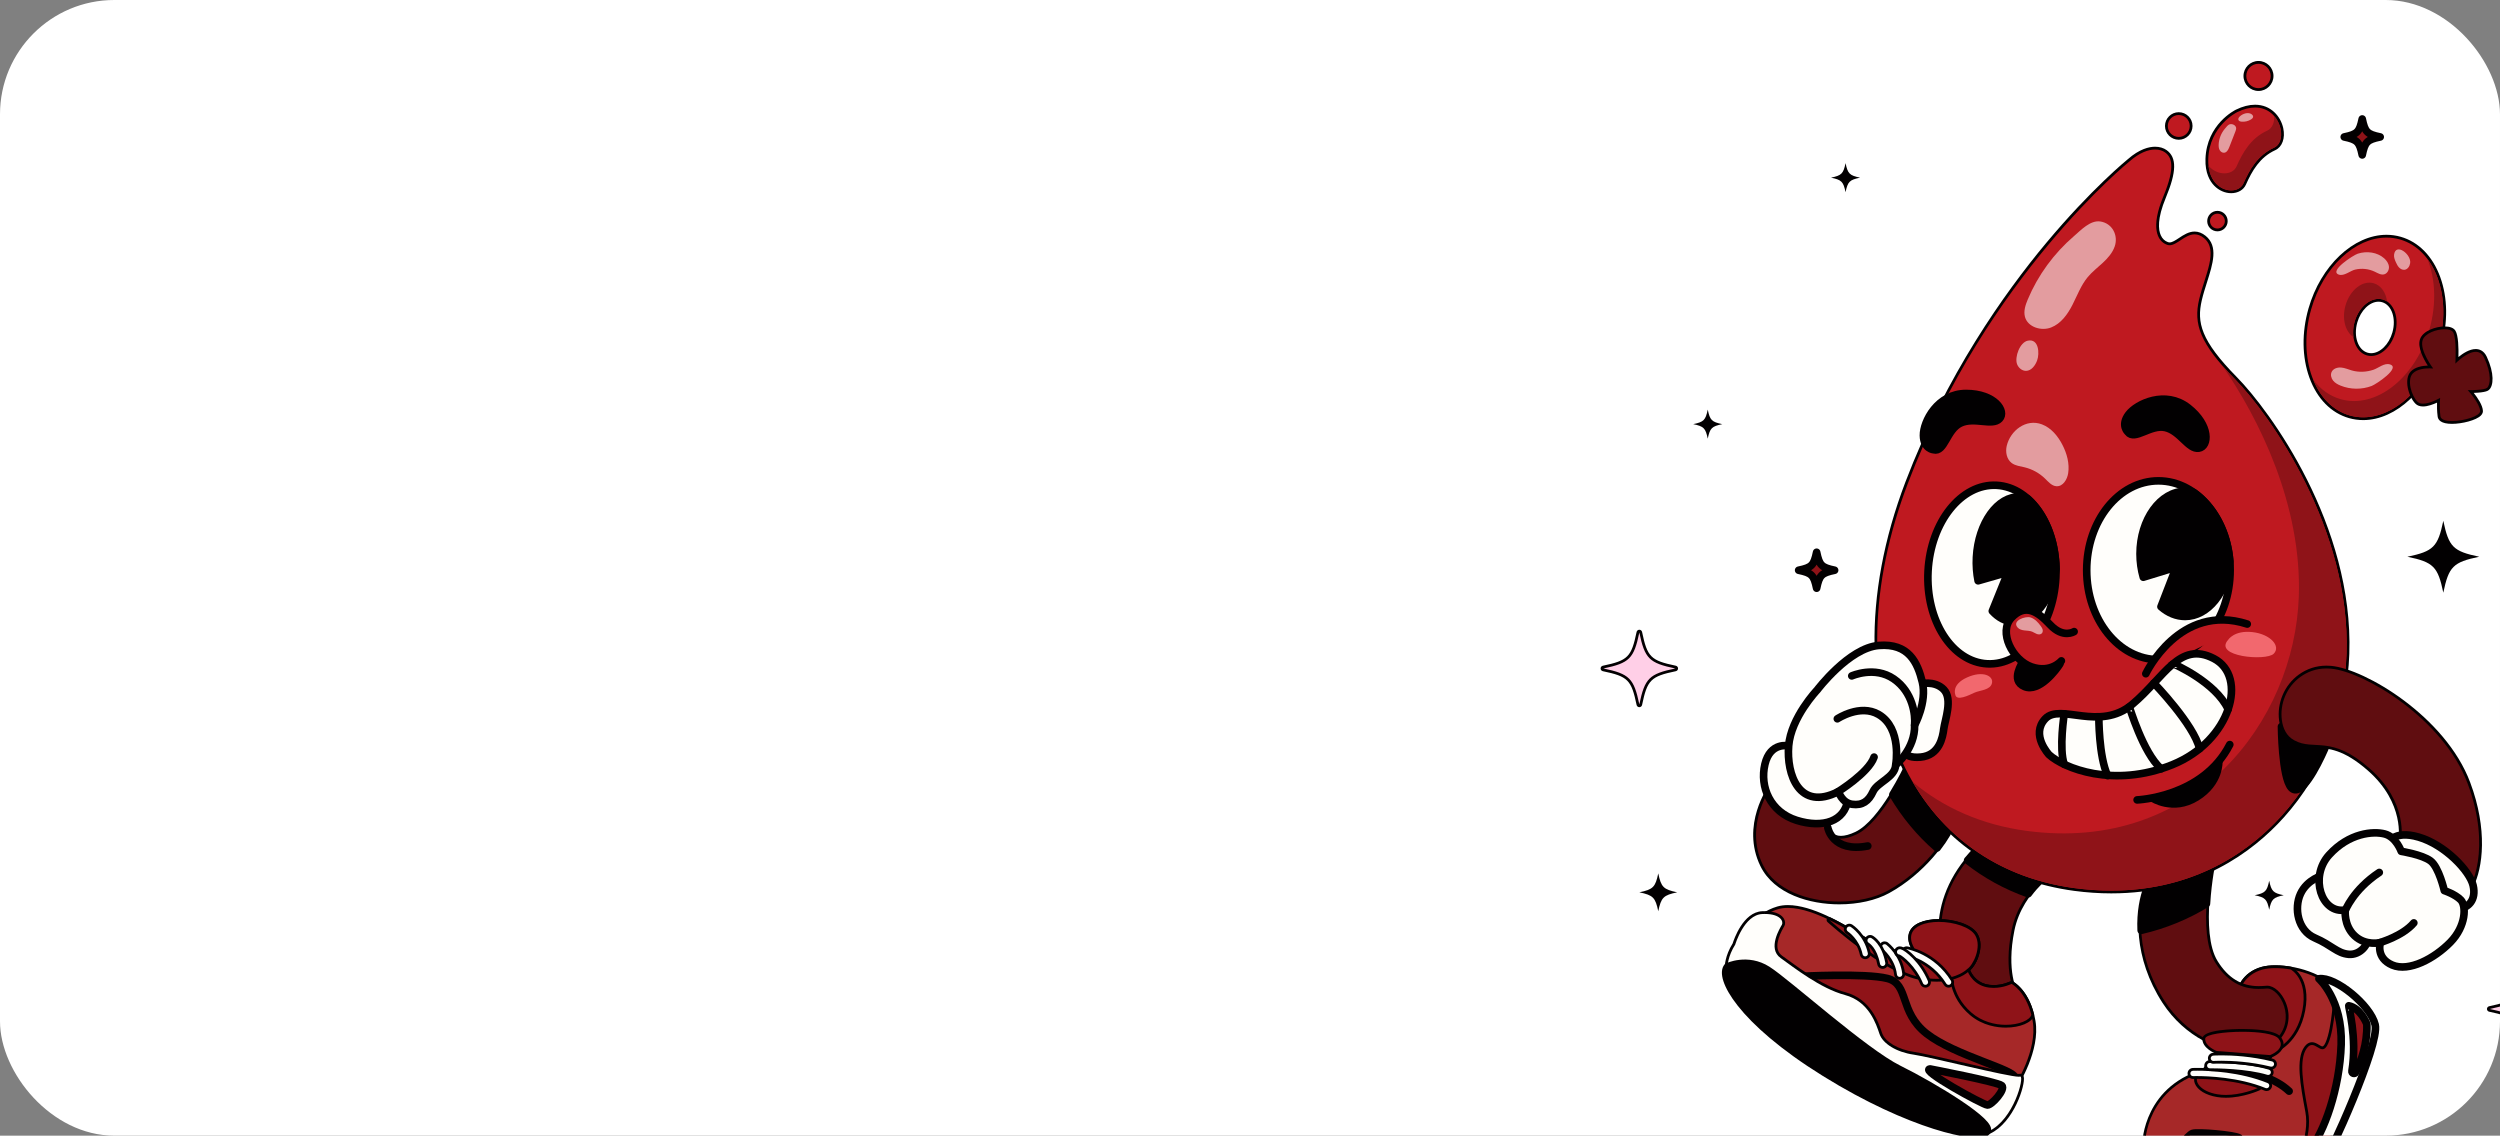 <svg width="328" height="149" viewBox="0 0 328 149" fill="none" xmlns="http://www.w3.org/2000/svg">
<rect x="0" y="0" width="328" height="149" fill="#808080" stroke="none"/>
<g clip-path="url(#clip0_3676_4830)">
<rect width="328" height="149" rx="15" fill="white"/>
<path d="M325.277 73.044C321.853 73.757 321.275 74.335 320.562 77.758C319.849 74.335 319.271 73.757 315.848 73.044C319.271 72.331 319.849 71.752 320.562 68.329C321.275 71.752 321.853 72.33 325.277 73.044Z" fill="#020001"/>
<path d="M331.368 137.275C331.281 137.275 331.206 137.215 331.189 137.13C330.489 133.77 329.976 133.257 326.616 132.557C326.531 132.539 326.471 132.465 326.471 132.378C326.471 132.291 326.531 132.217 326.616 132.199C329.976 131.499 330.489 130.986 331.189 127.626C331.206 127.541 331.281 127.48 331.368 127.48C331.454 127.48 331.529 127.541 331.547 127.626C332.247 130.986 332.76 131.499 336.119 132.199C336.204 132.217 336.265 132.291 336.265 132.378C336.265 132.465 336.204 132.539 336.119 132.557C332.759 133.257 332.247 133.77 331.547 137.13C331.529 137.214 331.454 137.275 331.368 137.275Z" fill="#FFCFE7"/>
<path d="M331.369 127.663C332.082 131.086 332.661 131.664 336.084 132.377C332.661 133.09 332.082 133.668 331.369 137.092C330.656 133.668 330.078 133.09 326.655 132.377C330.078 131.664 330.656 131.086 331.369 127.663ZM331.369 127.297C331.196 127.297 331.047 127.418 331.011 127.588C330.326 130.878 329.87 131.334 326.58 132.019C326.411 132.055 326.289 132.204 326.289 132.377C326.289 132.551 326.411 132.7 326.58 132.735C329.87 133.421 330.326 133.876 331.011 137.166C331.047 137.336 331.196 137.458 331.369 137.458C331.543 137.458 331.692 137.336 331.728 137.166C332.413 133.876 332.868 133.421 336.158 132.735C336.328 132.7 336.45 132.551 336.45 132.377C336.45 132.204 336.328 132.055 336.158 132.019C332.869 131.334 332.413 130.878 331.728 127.588C331.692 127.418 331.543 127.297 331.369 127.297Z" fill="#020001"/>
<path d="M215.079 92.6C214.992 92.6 214.918 92.539 214.9 92.454C214.2 89.094 213.687 88.582 210.327 87.882C210.242 87.864 210.182 87.789 210.182 87.703C210.182 87.616 210.242 87.541 210.327 87.524C213.687 86.824 214.2 86.311 214.9 82.951C214.918 82.866 214.992 82.806 215.079 82.806C215.166 82.806 215.24 82.866 215.258 82.951C215.958 86.311 216.471 86.824 219.83 87.524C219.915 87.541 219.976 87.616 219.976 87.703C219.976 87.789 219.915 87.864 219.83 87.882C216.47 88.582 215.958 89.094 215.258 92.454C215.241 92.539 215.166 92.6 215.079 92.6Z" fill="#FFCFE7"/>
<path d="M215.08 82.988C215.793 86.411 216.371 86.989 219.795 87.702C216.371 88.415 215.793 88.993 215.08 92.417C214.367 88.993 213.789 88.415 210.366 87.702C213.789 86.989 214.367 86.411 215.08 82.988ZM215.08 82.622C214.907 82.622 214.758 82.743 214.722 82.913C214.037 86.203 213.581 86.659 210.291 87.344C210.121 87.379 210 87.529 210 87.702C210 87.876 210.121 88.025 210.291 88.061C213.581 88.746 214.037 89.201 214.722 92.492C214.758 92.661 214.907 92.783 215.08 92.783C215.254 92.783 215.403 92.661 215.439 92.492C216.124 89.202 216.579 88.746 219.869 88.061C220.039 88.025 220.161 87.876 220.161 87.702C220.161 87.529 220.039 87.38 219.869 87.344C216.58 86.659 216.124 86.204 215.439 82.913C215.403 82.743 215.254 82.622 215.08 82.622Z" fill="#020001"/>
<path d="M240.699 74.815C238.987 75.172 238.698 75.461 238.342 77.172C237.985 75.461 237.696 75.172 235.984 74.815C237.696 74.459 237.985 74.169 238.342 72.458C238.698 74.169 238.987 74.459 240.699 74.815Z" fill="#8F1318" stroke="#020001" stroke-miterlimit="10" stroke-linecap="round" stroke-linejoin="round"/>
<path d="M312.281 17.969C310.569 18.325 310.28 18.614 309.924 20.326C309.567 18.614 309.278 18.325 307.566 17.969C309.278 17.612 309.567 17.323 309.924 15.611C310.28 17.323 310.569 17.612 312.281 17.969Z" fill="#8F1318" stroke="#020001" stroke-miterlimit="10" stroke-linecap="round" stroke-linejoin="round"/>
<path d="M220.048 117.072C218.244 117.447 217.94 117.752 217.564 119.556C217.188 117.752 216.884 117.447 215.08 117.072C216.884 116.696 217.188 116.392 217.564 114.588C217.94 116.391 218.244 116.696 220.048 117.072Z" fill="#020001"/>
<path d="M225.963 55.648C224.579 55.936 224.345 56.17 224.057 57.554C223.769 56.17 223.535 55.936 222.15 55.648C223.535 55.359 223.769 55.126 224.057 53.741C224.345 55.126 224.579 55.359 225.963 55.648Z" fill="#020001"/>
<path d="M299.625 117.455C298.241 117.744 298.007 117.977 297.719 119.362C297.431 117.977 297.197 117.744 295.812 117.455C297.197 117.167 297.431 116.933 297.719 115.549C298.007 116.933 298.241 117.167 299.625 117.455Z" fill="#020001"/>
<path d="M244.043 23.309C242.659 23.597 242.425 23.831 242.137 25.215C241.849 23.831 241.615 23.597 240.23 23.309C241.615 23.02 241.849 22.787 242.137 21.402C242.425 22.787 242.659 23.02 244.043 23.309Z" fill="#020001"/>
<path d="M310.052 54.933C309.435 54.933 308.823 54.847 308.235 54.68C303.531 53.338 301.203 46.989 303.046 40.527C304.622 35 308.852 30.988 313.104 30.988C313.72 30.988 314.331 31.073 314.92 31.241C317.21 31.894 319.009 33.734 319.986 36.421C320.956 39.087 321 42.274 320.11 45.394C318.533 50.921 314.304 54.933 310.053 54.933C310.052 54.933 310.052 54.933 310.052 54.933ZM312.062 39.399C310.817 39.399 309.571 40.6 309.099 42.254C308.831 43.196 308.842 44.156 309.133 44.955C309.416 45.734 309.931 46.266 310.582 46.451C310.747 46.498 310.919 46.522 311.093 46.522C312.338 46.522 313.584 45.321 314.056 43.667C314.605 41.742 313.94 39.86 312.573 39.47C312.408 39.423 312.236 39.399 312.062 39.399Z" fill="#BF1920"/>
<path d="M313.106 31.172C313.699 31.172 314.291 31.251 314.872 31.417C319.487 32.733 321.754 38.968 319.936 45.344C318.347 50.916 314.165 54.75 310.055 54.75C309.462 54.75 308.87 54.67 308.288 54.504C303.673 53.188 301.406 46.953 303.224 40.578C304.813 35.006 308.996 31.172 313.106 31.172ZM311.096 46.706C312.401 46.706 313.73 45.488 314.234 43.718C314.812 41.693 314.092 39.712 312.626 39.295C312.441 39.242 312.253 39.217 312.065 39.217C310.76 39.217 309.431 40.435 308.926 42.204C308.349 44.229 309.069 46.21 310.535 46.628C310.72 46.68 310.907 46.706 311.096 46.706ZM313.106 30.806C308.774 30.806 304.471 34.873 302.872 40.477C301.972 43.635 302.017 46.861 303 49.563C303.998 52.307 305.84 54.187 308.188 54.856C308.792 55.029 309.42 55.116 310.055 55.116C314.386 55.116 318.69 51.048 320.288 45.444C321.189 42.287 321.143 39.061 320.161 36.358C319.163 33.615 317.32 31.735 314.973 31.065C314.368 30.893 313.74 30.806 313.106 30.806ZM311.096 46.34C310.939 46.34 310.784 46.318 310.635 46.276C309.366 45.913 308.757 44.132 309.278 42.304C309.728 40.727 310.9 39.582 312.065 39.582C312.221 39.582 312.377 39.604 312.526 39.646C313.795 40.008 314.404 41.79 313.882 43.618C313.433 45.195 312.261 46.34 311.096 46.34Z" fill="#020001"/>
<path d="M308.775 44.233C308.686 43.604 308.727 42.908 308.927 42.205C309.505 40.18 311.161 38.877 312.627 39.295C312.83 39.353 313.017 39.444 313.19 39.557C313.022 38.375 312.387 37.435 311.43 37.162C309.964 36.744 308.308 38.047 307.73 40.072C307.233 41.816 307.7 43.524 308.775 44.233Z" fill="#8F1318"/>
<path d="M318.468 33.96C319.521 36.541 319.697 39.856 318.74 43.212C316.923 49.587 311.708 53.689 307.093 52.372C305.646 51.959 304.43 51.063 303.498 49.831C304.446 52.154 306.104 53.882 308.29 54.505C312.905 55.821 318.12 51.72 319.938 45.345C321.186 40.968 320.508 36.658 318.468 33.96Z" fill="#8F1318"/>
<path d="M321.704 55.426C320.383 55.426 320.049 54.992 320.003 54.629C319.888 53.733 319.91 52.953 319.938 52.525C319.486 52.755 318.615 53.144 317.901 53.144C317.534 53.144 317.246 53.042 317.045 52.84C316.193 51.989 315.554 49.777 316.433 48.862C317.004 48.268 318.007 48.143 318.748 48.143C318.79 48.143 318.83 48.144 318.867 48.144C318.38 47.432 317.305 45.682 317.677 44.569C317.997 43.608 319.513 43.013 320.734 43.013C321.359 43.013 321.808 43.179 321.997 43.481C322.42 44.158 322.39 46.283 322.351 47.255C322.872 46.785 323.9 45.977 324.812 45.977C325.206 45.977 325.75 46.134 326.101 46.883C327.184 49.194 326.874 50.65 326.424 51.025C326.108 51.288 325.072 51.361 324.172 51.371C324.638 51.926 325.55 53.11 325.577 53.923C325.582 54.08 325.513 54.233 325.371 54.38C324.775 54.996 322.96 55.426 321.704 55.426Z" fill="#600D10"/>
<path d="M320.733 43.196C321.251 43.196 321.678 43.317 321.841 43.579C322.349 44.391 322.145 47.706 322.145 47.706C322.145 47.706 323.619 46.16 324.811 46.16C325.255 46.16 325.659 46.374 325.934 46.961C326.949 49.126 326.712 50.547 326.306 50.885C325.968 51.167 324.431 51.19 323.929 51.19C323.828 51.19 323.769 51.189 323.769 51.189C323.769 51.189 325.359 52.914 325.392 53.929C325.414 54.593 323.249 55.243 321.703 55.243C320.886 55.243 320.242 55.062 320.183 54.606C320.014 53.286 320.149 52.204 320.149 52.204C320.149 52.204 318.853 52.962 317.899 52.962C317.611 52.962 317.353 52.892 317.172 52.711C316.394 51.933 315.752 49.834 316.564 48.989C317.112 48.419 318.139 48.326 318.747 48.326C319.04 48.326 319.236 48.347 319.236 48.347C319.236 48.347 317.409 45.945 317.849 44.626C318.147 43.733 319.643 43.196 320.733 43.196ZM320.733 42.83C319.656 42.83 317.885 43.365 317.502 44.512C317.147 45.579 317.975 47.114 318.525 47.965C317.779 47.99 316.859 48.155 316.3 48.736C315.338 49.738 315.993 52.049 316.914 52.971C317.151 53.208 317.483 53.328 317.9 53.328C318.519 53.328 319.242 53.054 319.739 52.825C319.723 53.281 319.728 53.931 319.82 54.653C319.876 55.09 320.248 55.61 321.703 55.61C322.996 55.61 324.874 55.157 325.502 54.508C325.722 54.28 325.763 54.061 325.758 53.918C325.733 53.172 325.053 52.181 324.551 51.547C326.144 51.497 326.436 51.253 326.54 51.167C327.172 50.64 327.28 48.973 326.265 46.806C325.873 45.97 325.257 45.795 324.81 45.795C323.997 45.795 323.129 46.367 322.547 46.842C322.575 45.738 322.546 44.018 322.151 43.385C321.924 43.022 321.434 42.83 320.733 42.83Z" fill="#020001"/>
<path d="M308.55 48.601C308.085 48.466 307.634 48.26 307.152 48.22C306.669 48.18 306.123 48.357 305.912 48.793C305.737 49.156 305.846 49.609 306.096 49.926C306.346 50.242 306.714 50.443 307.088 50.594C308.377 51.115 309.863 51.131 311.163 50.637C311.748 50.415 315.04 48.237 313.543 47.805C312.807 47.593 312.045 48.293 311.396 48.512C310.483 48.819 309.479 48.871 308.55 48.601Z" fill="#E39C9F"/>
<path d="M311.588 35.656C311.972 35.842 312.377 36.098 312.79 35.996C313.208 35.892 313.463 35.424 313.429 34.995C313.394 34.566 313.129 34.185 312.809 33.897C311.893 33.076 310.508 32.904 309.338 33.285C308.734 33.482 305.514 35.572 306.855 36.03C307.545 36.266 308.355 35.52 308.996 35.37C309.858 35.169 310.79 35.27 311.588 35.656Z" fill="#E39C9F"/>
<path d="M314.105 33.388C314.053 33.738 314.193 34.084 314.338 34.406C314.45 34.653 314.57 34.902 314.758 35.097C314.945 35.292 315.214 35.429 315.483 35.395C315.888 35.343 316.158 34.925 316.214 34.521C316.376 33.359 314.336 31.82 314.105 33.388Z" fill="#E39C9F"/>
<path d="M293.412 155.036C290.76 155.036 288.197 154.693 286.559 154.118C282.346 152.642 281.308 150.185 281.265 150.082C281.256 150.059 281.252 150.035 281.252 150.012C281.252 149.935 281.385 142.317 289.85 140.274C290.213 139.466 293.133 132.903 293.662 129.993C293.685 129.892 294.218 127.725 296.797 127.025C297.266 126.897 297.862 126.83 298.521 126.83C301.645 126.83 305.722 128.22 307.124 130.797C308.999 134.24 307.566 148.274 304.384 151.886C302.645 153.858 298.544 155.036 293.412 155.036Z" fill="#A62828"/>
<path d="M298.523 127.013C301.368 127.013 305.536 128.258 306.966 130.884C308.718 134.102 307.431 148.154 304.249 151.765C302.293 153.984 297.664 154.853 293.416 154.853C290.75 154.853 288.234 154.511 286.622 153.946C282.438 152.48 281.437 150.013 281.437 150.013C281.437 150.013 281.473 142.433 289.982 140.431C289.982 140.431 293.272 133.173 293.844 130.026C293.844 130.026 294.344 127.881 296.847 127.202C297.307 127.077 297.882 127.013 298.523 127.013ZM298.523 126.647H298.523C297.838 126.647 297.242 126.715 296.751 126.848C294.068 127.576 293.509 129.847 293.487 129.943C292.973 132.767 290.208 139.028 289.721 140.117C281.207 142.225 281.071 149.933 281.07 150.011C281.07 150.058 281.079 150.106 281.097 150.15C281.141 150.257 282.21 152.788 286.5 154.291C288.157 154.872 290.742 155.219 293.414 155.219C298.598 155.219 302.75 154.018 304.522 152.007C307.736 148.36 309.18 134.187 307.286 130.709C305.85 128.071 301.7 126.647 298.523 126.647Z" fill="#020001"/>
<path d="M298.467 137.923C298.454 137.923 298.441 137.921 298.427 137.918L294.03 136.954C294.017 136.951 294.004 136.946 293.992 136.941L291.872 135.961C291.784 135.92 291.743 135.817 291.779 135.727C292.815 133.118 293.45 131.19 293.668 129.994C293.691 129.894 294.224 127.726 296.803 127.026C297.277 126.897 297.856 126.832 298.522 126.832C299.167 126.832 299.855 126.894 300.566 127.014C300.585 127.018 300.603 127.024 300.62 127.033C300.721 127.086 303.057 128.375 302.258 132.569C301.463 136.744 298.651 137.865 298.532 137.911C298.511 137.919 298.489 137.923 298.467 137.923Z" fill="#8F1318"/>
<path d="M298.523 127.015C299.145 127.015 299.83 127.075 300.536 127.195C300.549 127.201 302.863 128.423 302.08 132.535C301.295 136.657 298.468 137.739 298.468 137.739L294.071 136.775L291.95 135.795C292.769 133.734 293.589 131.457 293.849 130.027C293.849 130.027 294.35 127.882 296.853 127.203C297.311 127.078 297.884 127.015 298.523 127.015ZM298.523 126.649C297.84 126.649 297.246 126.717 296.756 126.85C294.074 127.578 293.515 129.848 293.493 129.944C293.274 131.144 292.642 133.061 291.61 135.659C291.538 135.84 291.62 136.045 291.796 136.127L293.917 137.107C293.941 137.118 293.966 137.126 293.992 137.132L298.389 138.096C298.415 138.102 298.442 138.105 298.468 138.105C298.512 138.105 298.556 138.097 298.599 138.081C298.722 138.034 301.625 136.876 302.439 132.603C303.265 128.269 300.812 126.926 300.707 126.87C300.673 126.852 300.636 126.84 300.598 126.834C299.877 126.712 299.179 126.649 298.523 126.649Z" fill="#020001"/>
<path d="M301.48 153.747C301.45 153.747 301.421 153.74 301.395 153.726C301.347 153.701 301.313 153.656 301.301 153.604C301.198 153.137 301.203 152.828 301.203 152.815C301.204 152.785 301.212 152.755 301.227 152.728C301.248 152.692 303.254 149.162 302.643 145.865C302.016 142.483 301.368 138.985 302.492 137.439C302.746 137.09 303.019 136.921 303.328 136.921C303.63 136.921 303.904 137.088 304.147 137.236C304.35 137.36 304.541 137.477 304.704 137.477C304.779 137.477 305.007 137.477 305.293 136.824C306.165 134.841 306.334 130.256 306.335 130.21C306.338 130.133 306.388 130.066 306.461 130.042C306.48 130.036 306.499 130.033 306.518 130.033C306.573 130.033 306.626 130.058 306.661 130.103C306.849 130.339 307.001 130.567 307.127 130.799C309.001 134.242 307.569 148.276 304.386 151.887C303.744 152.616 302.789 153.237 301.547 153.734C301.526 153.743 301.502 153.747 301.48 153.747Z" fill="#8F1318"/>
<path d="M306.519 130.215C306.688 130.428 306.84 130.65 306.968 130.885C308.72 134.103 307.433 148.155 304.25 151.766C303.592 152.512 302.628 153.104 301.481 153.564C301.381 153.112 301.387 152.819 301.387 152.819C301.387 152.819 303.455 149.235 302.824 145.832C302.193 142.428 301.566 139.024 302.641 137.546C302.881 137.216 303.109 137.103 303.33 137.103C303.818 137.103 304.266 137.659 304.706 137.659C304.959 137.659 305.209 137.476 305.463 136.898C306.358 134.859 306.519 130.215 306.519 130.215ZM306.519 129.85C306.481 129.85 306.443 129.855 306.405 129.868C306.26 129.916 306.159 130.049 306.154 130.203C306.152 130.248 305.985 134.799 305.128 136.75C304.979 137.09 304.821 137.293 304.706 137.293C304.594 137.293 304.416 137.185 304.244 137.079C303.981 136.919 303.683 136.737 303.33 136.737H303.329C302.963 136.737 302.632 136.937 302.345 137.331C301.175 138.94 301.801 142.32 302.465 145.898C303.063 149.126 301.09 152.601 301.07 152.636C301.04 152.689 301.023 152.749 301.022 152.811C301.021 152.824 301.015 153.155 301.124 153.643C301.148 153.748 301.216 153.837 301.31 153.887C301.364 153.915 301.422 153.929 301.481 153.929C301.527 153.929 301.573 153.921 301.617 153.903C302.886 153.395 303.864 152.757 304.525 152.007C307.738 148.36 309.183 134.188 307.289 130.709C307.157 130.467 306.999 130.231 306.806 129.988C306.736 129.899 306.629 129.85 306.519 129.85Z" fill="#020001"/>
<path d="M281.435 149.527C281.435 149.527 280.967 150.085 280.967 150.773C280.967 151.462 280.985 152.904 281.435 153.429C281.885 153.954 285.532 157.036 293.036 156.839C300.541 156.642 303.492 154.651 304.541 153.187C305.59 151.724 312.246 137.035 311.623 134.445C310.999 131.854 306.372 128.089 304.243 128.414C304.243 128.414 307.36 131.166 307.163 137.035C306.967 142.904 304.901 148.609 302.967 150.97C301.032 153.33 295.983 153.068 295.622 152.674C295.262 152.281 294.344 149.691 293.786 149.297C293.229 148.904 288.278 148.478 287.655 148.707C287.032 148.936 285.163 151.461 284.573 151.494C283.983 151.526 281.707 150.117 281.435 149.527Z" fill="#FFFEFB" stroke="#020001" stroke-miterlimit="10" stroke-linecap="round" stroke-linejoin="round"/>
<path d="M308.162 131.957C308.062 131.937 309.293 136.08 308.574 140.52C308.524 140.829 308.95 140.965 309.084 140.682C309.781 139.218 310.605 136.932 310.531 134.423C310.531 134.393 310.526 134.365 310.516 134.337C310.399 134.01 309.595 132.246 308.162 131.957Z" fill="#8F1318" stroke="#020001" stroke-miterlimit="10" stroke-linecap="round" stroke-linejoin="round"/>
<path d="M294.751 137.922C291.413 137.922 286.756 135.93 283.874 131.479C280.083 125.623 280.278 119.652 281.597 116.318C282.778 113.334 289.915 112.696 290.218 112.67C290.223 112.669 290.228 112.669 290.233 112.669C290.285 112.669 290.336 112.691 290.371 112.731C290.409 112.774 290.424 112.834 290.412 112.891C290.392 112.985 288.416 122.35 290.788 126.187C292.191 128.459 294.005 129.564 296.331 129.564C296.654 129.564 296.944 129.544 297.177 129.528L297.404 129.513L297.468 129.512C298.291 129.512 299.215 130.366 299.716 131.59C300.442 133.361 300.06 135.22 298.695 136.564C297.804 137.44 296.404 137.922 294.751 137.922Z" fill="#600D10"/>
<path d="M290.234 112.851C290.234 112.851 288.195 122.337 290.633 126.282C292.518 129.332 294.83 129.746 296.333 129.746C296.774 129.746 297.145 129.71 297.415 129.695C297.433 129.694 297.451 129.694 297.469 129.694C299.099 129.694 301.373 133.671 298.567 136.432C297.683 137.303 296.323 137.739 294.751 137.739C291.282 137.739 286.774 135.619 284.028 131.379C280.039 125.218 280.615 119.297 281.768 116.384C282.92 113.472 290.234 112.851 290.234 112.851ZM290.234 112.485C290.224 112.485 290.214 112.486 290.203 112.487C289.895 112.513 282.65 113.162 281.428 116.25C280.092 119.625 279.892 125.664 283.721 131.578C286.64 136.087 291.364 138.105 294.751 138.105C296.477 138.105 297.885 137.617 298.823 136.694C300.243 135.296 300.641 133.362 299.886 131.52C299.358 130.229 298.364 129.328 297.469 129.328C297.444 129.328 297.419 129.329 297.394 129.33C297.324 129.334 297.247 129.339 297.165 129.345C296.935 129.361 296.648 129.38 296.332 129.38C294.074 129.38 292.312 128.304 290.944 126.09C288.611 122.316 290.571 113.022 290.591 112.928C290.616 112.815 290.585 112.697 290.508 112.61C290.439 112.53 290.338 112.485 290.234 112.485Z" fill="#020001"/>
<path d="M261.764 130.726C260.069 130.726 257.751 130.325 256.334 128.413C253.515 124.609 253.086 116.044 261.121 109.744C263.017 108.257 264.687 107.503 266.082 107.503C269.997 107.503 270.454 113.367 270.458 113.426C270.464 113.496 270.427 113.564 270.366 113.599C270.315 113.627 265.217 116.562 264.111 122.044C263.005 127.527 264.5 130.127 264.515 130.152C264.544 130.202 264.549 130.262 264.527 130.315C264.505 130.368 264.46 130.408 264.405 130.423C264.358 130.435 263.235 130.726 261.764 130.726Z" fill="#600D10"/>
<path d="M266.083 107.685C269.872 107.684 270.277 113.438 270.277 113.438C270.277 113.438 265.069 116.374 263.933 122.008C262.796 127.641 264.359 130.245 264.359 130.245C264.359 130.245 263.229 130.543 261.765 130.543C260.033 130.543 257.832 130.126 256.482 128.304C253.991 124.942 252.902 116.421 261.234 109.888C263.273 108.289 264.856 107.686 266.083 107.685ZM266.084 107.319C266.083 107.319 266.083 107.319 266.083 107.319C264.645 107.32 262.938 108.087 261.009 109.599C252.879 115.974 253.326 124.659 256.188 128.521C257.65 130.494 260.028 130.908 261.765 130.908C263.259 130.908 264.404 130.611 264.452 130.598C264.563 130.569 264.655 130.489 264.698 130.382C264.741 130.276 264.732 130.155 264.672 130.056C264.659 130.033 263.203 127.476 264.291 122.079C265.38 116.682 270.406 113.785 270.456 113.756C270.579 113.687 270.651 113.553 270.641 113.412C270.624 113.164 270.166 107.319 266.084 107.319Z" fill="#020001"/>
<path d="M261.239 109.889C260.013 110.85 258.996 111.855 258.152 112.879C260.492 114.728 263.154 116.206 266.108 117.257C267.984 114.736 270.281 113.44 270.281 113.44C270.281 113.44 269.571 103.356 261.239 109.889Z" fill="#020001" stroke="#020001" stroke-miterlimit="10" stroke-linecap="round" stroke-linejoin="round"/>
<path d="M290.227 112.853C290.227 112.853 282.914 113.473 281.761 116.386C281.23 117.728 280.823 119.71 280.926 122.059C284.065 121.329 286.923 120.129 289.482 118.564C289.661 115.491 290.227 112.853 290.227 112.853Z" fill="#020001" stroke="#020001" stroke-miterlimit="10" stroke-linecap="round" stroke-linejoin="round"/>
<path d="M241.306 118.466C237.545 118.466 232.896 117.173 231.127 113.544C228.559 108.279 232.249 103.116 232.287 103.064C232.322 103.016 232.377 102.989 232.434 102.989C232.458 102.989 232.481 102.993 232.504 103.003C234.405 103.785 240.569 106.439 240.088 107.744C239.898 108.261 239.959 108.861 240.246 109.272C240.51 109.65 240.952 109.851 241.524 109.851C242.075 109.851 242.74 109.67 243.498 109.312C246.805 107.756 250.108 100.657 250.137 100.587C250.159 100.534 250.205 100.494 250.261 100.479C250.277 100.475 250.292 100.474 250.307 100.474C250.349 100.474 250.389 100.487 250.422 100.514C251.101 101.064 257.036 105.948 256.295 108.004C255.487 110.244 252.312 114.519 247.781 117.007C246.068 117.948 243.768 118.466 241.306 118.466Z" fill="#600D10"/>
<path d="M250.305 100.656C250.305 100.656 256.84 105.949 256.121 107.942C255.403 109.935 252.364 114.281 247.692 116.847C245.983 117.785 243.674 118.283 241.304 118.283C237.193 118.283 232.906 116.78 231.289 113.464C228.74 108.236 232.433 103.172 232.433 103.172C232.433 103.172 240.373 106.439 239.915 107.68C239.572 108.61 239.926 110.033 241.522 110.033C242.059 110.033 242.736 109.872 243.575 109.478C246.907 107.909 250.24 100.819 250.305 100.656ZM250.305 100.29C250.275 100.29 250.244 100.294 250.213 100.302C250.102 100.331 250.01 100.411 249.967 100.517C249.923 100.617 246.627 107.637 243.419 109.147C242.684 109.492 242.046 109.667 241.522 109.667C241.006 109.667 240.626 109.499 240.395 109.167C240.107 108.753 240.119 108.186 240.258 107.807C240.466 107.245 240.155 106.472 236.51 104.634C234.592 103.667 232.592 102.842 232.572 102.834C232.527 102.815 232.48 102.806 232.433 102.806C232.319 102.806 232.208 102.86 232.137 102.957C231.981 103.171 228.346 108.261 230.961 113.625C232.767 117.33 237.489 118.65 241.305 118.65C243.797 118.65 246.128 118.124 247.868 117.168C252.44 114.657 255.648 110.335 256.466 108.067C257.234 105.937 251.661 101.284 250.536 100.372C250.47 100.318 250.388 100.29 250.305 100.29Z" fill="#020001"/>
<path d="M292.028 143.84C291.633 143.84 291.253 143.81 290.899 143.751C289.246 143.475 288.387 142.716 288.134 142.097C288 141.769 288.018 141.449 288.184 141.221C288.554 140.713 289.55 140.373 289.847 140.281C290.018 139.901 290.802 138.141 291.616 136.118C291.644 136.049 291.711 136.004 291.786 136.004C291.791 136.004 291.795 136.004 291.8 136.005C293.697 136.153 297.003 136.569 297.827 137.686C298.006 137.928 298.065 138.192 298.002 138.469C297.999 138.484 297.994 138.498 297.988 138.511L296.695 141.116C296.757 141.475 296.91 142.639 296.351 142.897C296.331 142.906 294.281 143.84 292.029 143.84L292.028 143.84Z" fill="#8F1318"/>
<path d="M291.786 136.186C293.452 136.316 298.184 136.829 297.825 138.429L296.505 141.088C296.505 141.088 296.772 142.501 296.276 142.73C295.858 142.923 293.98 143.657 292.029 143.657C291.662 143.657 291.293 143.631 290.93 143.57C288.638 143.188 287.937 141.872 288.333 141.329C288.728 140.785 289.981 140.432 289.981 140.432C289.981 140.432 290.859 138.493 291.786 136.186ZM291.786 135.82C291.638 135.82 291.503 135.91 291.447 136.05C290.68 137.958 289.938 139.632 289.715 140.13C289.327 140.256 288.414 140.596 288.037 141.113C287.833 141.394 287.807 141.778 287.966 142.166C288.318 143.027 289.404 143.687 290.87 143.931C291.234 143.992 291.624 144.023 292.03 144.023C294.323 144.023 296.409 143.072 296.43 143.062C297.07 142.767 296.966 141.639 296.887 141.143L298.153 138.591C298.166 138.565 298.176 138.538 298.182 138.509C298.256 138.182 298.184 137.859 297.976 137.577C297.108 136.402 293.744 135.973 291.815 135.822C291.805 135.821 291.796 135.82 291.786 135.82Z" fill="#020001"/>
<path d="M290.808 138.071C290.79 138.07 290.772 138.065 290.755 138.059C290.687 138.033 289.071 137.392 289.137 136.252C289.198 135.197 294.014 135.185 294.219 135.185C295.179 135.185 298.368 135.254 299.082 136.149C299.386 136.529 299.488 136.912 299.383 137.286C299.149 138.127 297.942 138.582 297.89 138.601C297.87 138.609 297.849 138.613 297.827 138.613C297.822 138.613 290.808 138.071 290.808 138.071Z" fill="#8F1318"/>
<path d="M294.22 135.368C296.333 135.368 298.437 135.632 298.94 136.263C300.023 137.618 297.828 138.43 297.828 138.43L290.822 137.889C290.822 137.889 289.261 137.283 289.32 136.263C289.352 135.718 291.792 135.368 294.22 135.368ZM294.22 135.002H294.22C293.001 135.002 289.022 135.092 288.955 136.242C288.882 137.513 290.616 138.201 290.69 138.23C290.724 138.243 290.759 138.251 290.795 138.254L297.8 138.795C297.81 138.796 297.819 138.796 297.828 138.796C297.871 138.796 297.915 138.788 297.955 138.773C298.093 138.722 299.306 138.25 299.561 137.336C299.644 137.037 299.653 136.569 299.227 136.035C298.482 135.103 295.477 135.002 294.22 135.002Z" fill="#020001"/>
<path d="M250.306 100.656C250.275 100.734 249.505 102.378 248.348 104.249C249.923 106.915 251.867 109.269 254.148 111.249C255.154 109.945 255.831 108.75 256.122 107.943C256.841 105.95 250.306 100.656 250.306 100.656Z" fill="#020001" stroke="#020001" stroke-miterlimit="10" stroke-linecap="round" stroke-linejoin="round"/>
<path d="M276.997 117.028C275.412 117.028 273.778 116.917 272.138 116.697C263.012 115.473 255.491 110.603 250.958 102.983C244.79 92.615 244.501 78.147 250.164 63.29C260.375 36.505 279.09 21.185 279.278 21.033C280.776 19.712 281.993 19.434 282.749 19.434C283.296 19.434 283.784 19.577 284.161 19.85C285.048 20.491 285.722 21.707 283.987 25.871C282.819 28.674 282.985 30.179 283.33 30.948C283.55 31.439 283.919 31.786 284.396 31.95C284.477 31.978 284.559 31.991 284.647 31.991C285.051 31.991 285.504 31.692 285.983 31.375C286.557 30.995 287.208 30.564 287.932 30.564C288.396 30.564 288.831 30.734 289.264 31.084C290.849 32.367 290.137 34.607 289.383 36.978C289.137 37.752 288.883 38.552 288.699 39.343C288.007 42.317 288.536 44.721 293.347 49.61C297.633 53.965 308.627 68.954 308.047 85.795C307.778 93.598 304.668 101.367 299.515 107.111C295.455 111.635 288.253 117.028 276.997 117.028Z" fill="#BF1920"/>
<path d="M282.751 19.617C283.291 19.617 283.735 19.767 284.055 19.998C284.904 20.611 285.47 21.838 283.819 25.801C282.168 29.764 282.97 31.651 284.338 32.123C284.441 32.158 284.544 32.175 284.648 32.175C285.629 32.175 286.674 30.747 287.933 30.747C288.317 30.747 288.722 30.88 289.15 31.227C291.132 32.831 289.267 36.097 288.522 39.302C287.776 42.508 288.596 45.042 293.218 49.739C297.84 54.435 308.429 69.427 307.865 85.789C307.344 100.912 296.047 116.847 276.998 116.847C275.438 116.847 273.825 116.739 272.163 116.517C250.203 113.571 240.026 90.405 250.336 63.356C260.647 36.307 279.394 21.176 279.394 21.176C280.693 20.03 281.854 19.617 282.751 19.617ZM282.751 19.251C281.962 19.251 280.698 19.537 279.152 20.901C279.117 20.929 274.38 24.779 268.451 31.888C262.981 38.446 255.338 49.206 249.994 63.225C244.311 78.135 244.605 92.66 250.802 103.077C253.053 106.862 256 109.968 259.562 112.309C263.222 114.715 267.445 116.252 272.114 116.879C273.762 117.1 275.406 117.212 276.998 117.212C288.321 117.212 295.567 111.785 299.652 107.233C304.833 101.458 307.96 93.647 308.23 85.801C308.813 68.896 297.78 53.852 293.479 49.482C288.728 44.653 288.202 42.293 288.878 39.385C289.061 38.601 289.314 37.804 289.559 37.034C290.332 34.601 291.063 32.304 289.381 30.942C288.921 30.569 288.434 30.38 287.934 30.38C287.154 30.38 286.479 30.827 285.884 31.221C285.428 31.523 284.998 31.808 284.648 31.808C284.581 31.808 284.519 31.798 284.457 31.776C284.023 31.627 283.7 31.323 283.498 30.872C283.168 30.137 283.014 28.684 284.157 25.941C285.576 22.535 285.61 20.669 284.269 19.701C283.861 19.407 283.336 19.251 282.751 19.251Z" fill="#020001"/>
<path d="M293.221 49.738C292.59 49.098 292.033 48.498 291.538 47.931C296.383 54.929 302.019 66.233 301.603 78.285C301.039 94.646 287.861 111.958 265.901 109.012C260.015 108.223 254.977 105.979 250.951 102.599C255.332 110.153 262.639 115.238 272.166 116.516C294.126 119.462 307.303 102.15 307.868 85.788C308.432 69.427 297.843 54.435 293.221 49.738Z" fill="#8F1318"/>
<path d="M291.104 99.875C291.104 99.875 291.293 102.662 288.181 104.592C285.07 106.522 282.352 104.69 282.352 104.69C282.352 104.69 287.532 103.756 291.104 99.875Z" fill="#020001" stroke="#020001" stroke-miterlimit="10" stroke-linecap="round" stroke-linejoin="round"/>
<path d="M299.33 95.324C299.33 95.324 299.379 101.964 300.609 103.341C301.838 104.718 303.928 100.66 304.998 98.238C306.068 95.816 299.33 95.324 299.33 95.324Z" fill="#020001" stroke="#020001" stroke-miterlimit="10" stroke-linecap="round" stroke-linejoin="round"/>
<path d="M292.732 25.163C291.969 25.163 291.204 24.825 290.635 24.235C290.102 23.685 289.48 22.651 289.539 20.852C289.685 16.425 293.397 14.567 293.434 14.549C294.29 14.133 295.106 13.922 295.861 13.922C297.853 13.922 299.065 15.392 299.381 16.848C299.648 18.076 299.269 19.157 298.439 19.536C296.354 20.488 295.312 22.315 294.498 24.148C294.22 24.774 293.543 25.163 292.732 25.163Z" fill="#BF1920"/>
<path d="M295.863 14.106C299.247 14.106 300.201 18.532 298.364 19.371C296.156 20.379 295.1 22.347 294.331 24.075C294.072 24.659 293.445 24.98 292.733 24.98C291.341 24.98 289.628 23.75 289.723 20.859C289.867 16.49 293.515 14.714 293.515 14.714C294.395 14.287 295.178 14.106 295.863 14.106ZM295.863 13.74C295.08 13.74 294.236 13.957 293.356 14.386C293.198 14.462 289.507 16.31 289.358 20.847C289.296 22.71 289.947 23.788 290.505 24.363C291.109 24.988 291.921 25.346 292.733 25.346C293.618 25.346 294.358 24.916 294.666 24.224C295.466 22.424 296.486 20.631 298.516 19.704C299.427 19.288 299.847 18.125 299.561 16.81C299.229 15.282 297.956 13.74 295.863 13.74Z" fill="#020001"/>
<path d="M298.378 15.229C298.418 16.079 298.12 16.837 297.464 17.137C295.256 18.145 294.2 20.113 293.432 21.841C292.916 23.001 290.952 23.12 289.76 21.753C290.149 25.297 293.622 25.677 294.334 24.075C295.102 22.347 296.158 20.379 298.366 19.371C299.608 18.804 299.574 16.599 298.378 15.229Z" fill="#8F1318"/>
<path d="M296.312 11.751C295.327 11.751 294.527 10.951 294.527 9.967C294.527 8.983 295.328 8.183 296.312 8.183C297.295 8.183 298.096 8.983 298.096 9.967C298.096 10.951 297.295 11.751 296.312 11.751Z" fill="#BF1920"/>
<path d="M296.313 8.366C297.197 8.366 297.914 9.083 297.914 9.967C297.914 10.851 297.197 11.569 296.313 11.569C295.429 11.569 294.712 10.851 294.712 9.967C294.712 9.083 295.429 8.366 296.313 8.366ZM296.313 8C295.228 8 294.346 8.882 294.346 9.967C294.346 11.052 295.228 11.934 296.313 11.934C297.398 11.934 298.28 11.052 298.28 9.967C298.28 8.882 297.398 8 296.313 8Z" fill="#020001"/>
<path d="M290.927 30.167C290.287 30.167 289.768 29.647 289.768 29.008C289.768 28.369 290.287 27.85 290.927 27.85C291.565 27.85 292.085 28.369 292.085 29.008C292.085 29.647 291.565 30.167 290.927 30.167Z" fill="#BF1920"/>
<path d="M290.928 28.033C291.466 28.033 291.903 28.47 291.903 29.009C291.903 29.547 291.466 29.984 290.928 29.984C290.389 29.984 289.952 29.547 289.952 29.009C289.951 28.47 290.388 28.033 290.928 28.033ZM290.928 27.667C290.188 27.667 289.586 28.269 289.586 29.009C289.586 29.748 290.188 30.35 290.928 30.35C291.667 30.35 292.269 29.748 292.269 29.009C292.269 28.269 291.667 27.667 290.928 27.667Z" fill="#020001"/>
<path d="M287.355 17.147C287.699 16.318 287.305 15.368 286.477 15.025C285.649 14.682 284.699 15.076 284.356 15.904C284.013 16.733 284.406 17.682 285.234 18.026C286.062 18.369 287.012 17.975 287.355 17.147Z" fill="#BF1920"/>
<path d="M285.853 15.088C286.649 15.088 287.294 15.733 287.294 16.528C287.294 17.324 286.649 17.969 285.853 17.969C285.058 17.969 284.413 17.324 284.413 16.528C284.413 15.733 285.058 15.088 285.853 15.088ZM285.853 14.722C284.857 14.722 284.047 15.532 284.047 16.528C284.047 17.524 284.857 18.335 285.853 18.335C286.85 18.335 287.66 17.524 287.66 16.528C287.66 15.532 286.85 14.722 285.853 14.722Z" fill="#020001"/>
<path d="M251.699 89.799C251.81 89.715 253.823 89.212 255.025 90.47C256.228 91.728 255.165 94.495 255.025 95.614C254.886 96.732 254.455 99.108 251.978 99.332C249.501 99.555 249.602 98.13 249.63 97.347C249.658 96.564 251.699 89.799 251.699 89.799Z" fill="#FFFEFB" stroke="#020001" stroke-miterlimit="10" stroke-linecap="round" stroke-linejoin="round"/>
<path d="M239.809 108.599C239.809 108.599 240.403 111.894 245.053 110.996" stroke="#020001" stroke-miterlimit="10" stroke-linecap="round" stroke-linejoin="round"/>
<path d="M234.673 97.858C234.673 97.858 232.256 97.298 231.556 100.274C230.856 103.251 232.256 106.543 235.723 107.629C239.19 108.715 242.033 107.734 242.433 104.932C242.832 102.131 240.941 101.36 240.346 100.94C239.751 100.52 234.673 97.858 234.673 97.858Z" fill="#FFFEFB" stroke="#020001" stroke-miterlimit="10" stroke-linecap="round" stroke-linejoin="round"/>
<path d="M241.206 103.855C241.206 103.855 241.649 105.341 243.006 105.524C244.362 105.707 245.17 105.107 245.744 103.855C246.318 102.603 248.613 102.029 248.718 100.36C248.718 100.36 251.274 98.247 251.196 95.143C251.196 95.143 252.839 92.117 252.213 89.509C251.587 86.901 250.413 84.37 246.501 84.684C242.588 84.996 238.415 90.526 238.415 90.526C238.415 90.526 234.973 94.132 234.672 97.859C234.372 101.586 236.041 106.489 241.206 103.855Z" fill="#FFFEFB" stroke="#020001" stroke-miterlimit="10" stroke-linecap="round" stroke-linejoin="round"/>
<path d="M241.059 103.93C241.059 103.93 245.177 101.403 245.877 99.331" stroke="#020001" stroke-miterlimit="10" stroke-linecap="round" stroke-linejoin="round"/>
<path d="M241.059 94.305C241.059 94.305 244.046 92.315 246.477 93.739C249.581 95.556 248.719 100.359 248.719 100.359" stroke="#020001" stroke-miterlimit="10" stroke-linecap="round" stroke-linejoin="round"/>
<path d="M242.953 88.679C242.953 88.679 245.944 87.337 248.46 89.07C250.976 90.804 251.323 93.801 251.195 95.143" stroke="#020001" stroke-miterlimit="10" stroke-linecap="round" stroke-linejoin="round"/>
<path d="M304.751 114.839C304.751 114.839 302.71 115.363 301.828 117.265C300.946 119.168 301.47 122.09 303.703 123.055C305.936 124.02 306.625 125.068 308.142 125.205C309.658 125.343 310.844 123.882 310.706 122.752C310.568 121.622 304.751 114.839 304.751 114.839Z" fill="#FFFEFB" stroke="#020001" stroke-miterlimit="10" stroke-linecap="round" stroke-linejoin="round"/>
<path d="M323.406 117.252C322.394 117.252 316.146 111.541 314.904 110.396C314.857 110.353 314.836 110.288 314.849 110.225C314.859 110.177 315.769 105.333 310.783 100.96C307.532 98.108 305.54 98.006 303.782 97.917C302.808 97.867 301.887 97.82 300.909 97.284C299.954 96.76 299.38 95.836 299.202 94.537C298.895 92.288 299.877 89.982 301.703 88.661C302.753 87.903 303.939 87.518 305.228 87.518C305.421 87.518 305.62 87.526 305.818 87.544C310.225 87.933 320.702 94.143 323.916 102.714C326.218 108.853 325.574 113.856 324.322 116.276C324.155 116.599 323.825 117.154 323.493 117.242C323.466 117.249 323.437 117.252 323.406 117.252Z" fill="#600D10"/>
<path d="M305.229 87.701C305.416 87.701 305.606 87.709 305.803 87.726C310.14 88.109 320.557 94.275 323.746 102.779C326.935 111.283 324.257 116.853 323.448 117.065C323.436 117.069 323.423 117.07 323.408 117.07C322.416 117.07 315.03 110.262 315.03 110.262C315.03 110.262 316.038 105.325 310.905 100.823C305.773 96.32 303.634 98.569 300.998 97.124C299.955 96.552 299.525 95.534 299.385 94.512C299.086 92.322 300.02 90.105 301.812 88.81C302.67 88.189 303.8 87.701 305.229 87.701ZM305.23 87.335C303.901 87.335 302.679 87.732 301.597 88.513C299.717 89.873 298.706 92.247 299.022 94.561C299.208 95.921 299.814 96.891 300.822 97.444C301.838 98.001 302.778 98.049 303.774 98.1C305.502 98.188 307.461 98.288 310.664 101.098C315.562 105.395 314.68 110.142 314.671 110.189C314.646 110.315 314.688 110.444 314.781 110.531C317.034 112.607 322.383 117.436 323.408 117.436C323.454 117.436 323.499 117.43 323.541 117.419C323.846 117.339 324.164 116.982 324.486 116.36C325.754 113.907 326.412 108.845 324.089 102.65C320.85 94.013 310.281 87.754 305.835 87.362C305.632 87.344 305.428 87.335 305.23 87.335Z" fill="#020001"/>
<path d="M313.25 110.737C313.25 110.737 313.912 108.825 317.343 109.83C320.774 110.835 324.033 114.266 324.474 116.177C324.915 118.089 323.861 119.191 322.268 119.314C320.675 119.436 313.25 110.737 313.25 110.737Z" fill="#FFFEFB" stroke="#020001" stroke-miterlimit="10" stroke-linecap="round" stroke-linejoin="round"/>
<path d="M315.04 111.694C315.04 111.694 314.373 109.809 312.881 109.417C311.389 109.024 308.209 109.26 305.578 112.165C302.948 115.07 304.597 119.939 307.698 119.389C307.698 119.389 307.463 121.392 308.916 122.766C310.368 124.14 312.301 123.669 312.301 123.669C312.301 123.669 311.664 125.671 313.863 126.614C316.062 127.556 319.399 125.75 321.48 123.63C323.561 121.51 323.6 118.832 322.854 118.07C322.108 117.308 320.694 116.848 320.694 116.848C320.694 116.848 319.988 113.775 318.889 112.951C317.789 112.126 315.04 111.694 315.04 111.694Z" fill="#FFFEFB" stroke="#020001" stroke-miterlimit="10" stroke-linecap="round" stroke-linejoin="round"/>
<path d="M312.16 123.695C312.16 123.695 315.214 122.832 316.693 121.086" stroke="#020001" stroke-miterlimit="10" stroke-linecap="round" stroke-linejoin="round"/>
<path d="M307.689 119.484C307.689 119.484 308.72 116.745 312.161 114.466" stroke="#020001" stroke-miterlimit="10" stroke-linecap="round" stroke-linejoin="round"/>
<path d="M260.813 142.607C258.35 142.607 256.86 142.554 256.384 142.448C255.275 142.201 248.716 139.31 245.352 136.295C242.005 133.295 231.173 125.168 229.178 125.051C228.637 125.019 228.309 124.732 228.254 124.243C228.099 122.865 230.314 119.957 233.232 119.109C233.638 118.991 234.091 118.932 234.578 118.932C237.704 118.932 241.706 121.347 243.63 122.508C243.964 122.71 244.232 122.871 244.414 122.971L244.687 123.121C245.793 123.733 247.852 124.873 249.49 124.873C250.09 124.873 250.579 124.714 250.946 124.402C250.768 124.096 250.393 123.325 250.608 122.546C250.764 121.981 251.192 121.538 251.882 121.227C252.548 120.927 253.41 120.768 254.375 120.768C256.242 120.768 258.608 121.423 259.312 122.636C260.234 124.227 259.088 126.615 258.278 127.231C258.353 127.58 258.975 128.878 260.442 129.283C260.795 129.381 261.172 129.43 261.563 129.43C262.81 129.43 263.821 128.928 263.831 128.923C263.857 128.91 263.885 128.904 263.913 128.904C263.942 128.904 263.97 128.91 263.996 128.924C264.086 128.97 266.212 130.098 266.871 133.958C267.527 137.799 264.641 142.304 264.517 142.494C264.484 142.545 264.428 142.576 264.367 142.577C264.351 142.576 262.639 142.607 260.813 142.607Z" fill="#A62828"/>
<path d="M234.578 119.114C238.204 119.114 243.114 122.469 244.327 123.131C245.333 123.68 247.656 125.055 249.49 125.055C250.143 125.055 250.734 124.881 251.182 124.434C251.182 124.434 249.755 122.386 251.958 121.394C252.634 121.089 253.489 120.951 254.375 120.951C256.374 120.951 258.531 121.653 259.154 122.727C260.053 124.278 258.844 126.667 258.099 127.132C257.994 127.198 258.595 128.962 260.394 129.459C260.794 129.569 261.19 129.612 261.564 129.612C262.873 129.612 263.914 129.086 263.914 129.086C263.914 129.086 266.04 130.174 266.691 133.989C267.343 137.803 264.365 142.394 264.365 142.394C264.365 142.394 262.659 142.425 260.813 142.425C258.967 142.425 256.982 142.394 256.424 142.27C255.307 142.021 248.762 139.106 245.474 136.159C242.186 133.212 231.299 124.992 229.19 124.868C227.08 124.744 229.655 120.34 233.284 119.285C233.689 119.167 234.123 119.114 234.578 119.114ZM234.578 118.748C234.074 118.748 233.604 118.81 233.182 118.933C230.184 119.804 227.911 122.826 228.073 124.263C228.137 124.833 228.546 125.196 229.168 125.233C231.03 125.342 241.482 133.072 245.23 136.431C248.617 139.466 255.227 142.378 256.345 142.627C256.527 142.667 257.082 142.791 260.813 142.791C262.641 142.791 264.354 142.76 264.372 142.759C264.493 142.757 264.606 142.695 264.672 142.593C264.797 142.4 267.72 137.837 267.052 133.927C266.378 129.977 264.174 128.808 264.081 128.76C264.028 128.733 263.971 128.72 263.914 128.72C263.858 128.72 263.801 128.733 263.749 128.759C263.74 128.763 262.764 129.246 261.564 129.246C261.189 129.246 260.829 129.198 260.492 129.106C259.213 128.752 258.637 127.685 258.491 127.291C259.353 126.521 260.42 124.18 259.471 122.543C258.725 121.257 256.343 120.584 254.376 120.584C253.386 120.584 252.497 120.749 251.808 121.06C251.066 121.394 250.604 121.877 250.433 122.496C250.229 123.236 250.511 123.963 250.713 124.353C250.394 124.578 249.991 124.689 249.491 124.689C247.901 124.689 245.869 123.564 244.777 122.96C244.677 122.905 244.586 122.854 244.503 122.809C244.325 122.712 244.061 122.552 243.725 122.35C241.786 121.181 237.755 118.748 234.578 118.748Z" fill="#020001"/>
<path d="M236.136 128.106C236.136 128.106 244.681 127.634 247.608 128.37C250.535 129.107 249.093 132.729 252.774 135.614C256.454 138.5 264.552 140.373 264.317 141.386C264.082 142.399 258.133 142.446 254.54 141.386C250.948 140.326 243.262 134.967 241.642 133.612C240.023 132.257 235.988 128.076 235.988 128.076" fill="#8F1318"/>
<path d="M236.136 128.106C236.136 128.106 244.681 127.634 247.608 128.37C250.535 129.107 249.093 132.729 252.774 135.614C256.454 138.5 264.552 140.373 264.317 141.386C264.082 142.399 258.133 142.446 254.54 141.386C250.948 140.326 243.262 134.967 241.642 133.612C240.023 132.257 235.988 128.076 235.988 128.076" stroke="#020001" stroke-miterlimit="10" stroke-linecap="round" stroke-linejoin="round"/>
<path d="M260.502 148.676C255.526 148.676 227.725 127.88 226.544 126.994C226.498 126.96 226.471 126.906 226.471 126.848C226.471 126.791 226.482 125.447 227.49 123.859C227.604 123.486 228.78 119.837 231.216 119.735C231.322 119.731 231.425 119.729 231.524 119.729C233.128 119.729 233.694 120.287 233.889 120.62C234.047 120.889 234.068 121.193 233.944 121.414L233.897 121.495C232.775 123.428 232.712 124.828 233.715 125.544C233.924 125.694 234.159 125.865 234.414 126.051C236.248 127.389 239.316 129.628 242.092 130.367C245.281 131.216 246.292 134.209 246.723 135.486L246.762 135.602C247.176 136.82 248.964 137.885 251.109 138.191C252.051 138.326 254.453 138.878 256.996 139.463C260.302 140.223 264.049 141.085 264.871 141.085C264.934 141.085 264.954 141.079 264.955 141.079C264.987 141.066 265.024 141.058 265.06 141.058C265.112 141.058 265.284 141.078 265.34 141.33C265.553 142.288 264.035 147.166 261.002 148.581C260.868 148.644 260.7 148.676 260.502 148.676Z" fill="#FFFEFB"/>
<path d="M231.525 119.911C233.667 119.911 234.002 120.939 233.786 121.323C233.559 121.725 231.852 124.437 233.61 125.692C235.368 126.947 238.857 129.694 242.046 130.543C245.235 131.392 246.164 134.405 246.591 135.66C247.018 136.916 248.8 138.046 251.085 138.372C253.267 138.684 263.398 141.267 264.873 141.267C264.943 141.267 264.993 141.262 265.022 141.25C265.036 141.244 265.05 141.241 265.062 141.241C265.612 141.241 264.242 146.869 260.927 148.416C260.815 148.468 260.673 148.493 260.504 148.493C255.532 148.493 226.655 126.848 226.655 126.848C226.655 126.772 226.681 125.467 227.66 123.935C227.66 123.935 228.815 120.018 231.225 119.918C231.328 119.913 231.429 119.911 231.525 119.911ZM231.525 119.545C231.424 119.545 231.319 119.547 231.209 119.551C228.695 119.656 227.478 123.283 227.324 123.78C226.301 125.404 226.289 126.788 226.289 126.847C226.289 126.962 226.343 127.07 226.435 127.139C227.619 128.026 255.467 148.858 260.503 148.858C260.728 148.858 260.923 148.82 261.082 148.746C264.253 147.265 265.746 142.309 265.52 141.289C265.453 140.983 265.239 140.874 265.062 140.874C265.011 140.874 264.96 140.883 264.91 140.899C264.899 140.9 264.887 140.901 264.872 140.901C264.07 140.901 260.333 140.041 257.036 139.283C254.49 138.698 252.085 138.144 251.136 138.009C249.056 137.712 247.329 136.698 246.936 135.542L246.897 135.426C246.456 134.12 245.423 131.063 242.139 130.189C239.396 129.458 236.345 127.232 234.522 125.902C234.266 125.715 234.032 125.544 233.822 125.394C232.667 124.569 233.312 122.868 234.056 121.586L234.104 121.502C234.259 121.226 234.238 120.852 234.047 120.526C233.833 120.16 233.221 119.545 231.525 119.545Z" fill="#020001"/>
<path d="M226.651 126.848C226.651 126.848 229.254 125.587 231.881 127.257C234.509 128.927 244.567 138.025 249.118 140.271C253.669 142.517 261.766 147.424 260.643 148.487C259.52 149.55 250.655 147.718 239.426 140.744C228.197 133.77 225.518 128.141 226.651 126.848Z" fill="#020001" stroke="#020001" stroke-miterlimit="10" stroke-linecap="round" stroke-linejoin="round"/>
<path d="M263.157 134.64C262.147 134.64 260.207 134.429 258.559 133.014C255.817 130.66 255.94 127.727 255.992 127.169C255.886 127.049 255.695 126.787 255.684 126.448C255.675 126.165 255.791 125.897 256.028 125.651C256.16 125.514 256.496 125.332 257.873 125.332C258.254 125.332 258.691 125.346 259.174 125.374C259.233 125.377 259.286 125.408 259.317 125.457C259.349 125.506 259.356 125.567 259.335 125.622C259.065 126.322 258.651 126.949 258.281 127.23C258.356 127.58 258.978 128.877 260.445 129.282C260.798 129.38 261.175 129.429 261.566 129.429C262.817 129.428 263.823 128.927 263.834 128.922C263.86 128.909 263.888 128.902 263.916 128.902C263.945 128.902 263.974 128.909 264 128.923C264.077 128.962 265.888 129.928 266.691 133.105C266.699 133.137 266.698 133.17 266.689 133.202C266.446 134.022 264.928 134.64 263.158 134.64C263.157 134.64 263.157 134.64 263.157 134.64Z" fill="#8F1318"/>
<path d="M257.874 125.515C258.264 125.515 258.7 125.53 259.165 125.557C258.876 126.307 258.442 126.92 258.102 127.132C257.997 127.198 258.598 128.962 260.398 129.459C260.797 129.569 261.193 129.612 261.567 129.612C262.876 129.612 263.917 129.086 263.917 129.086C263.917 129.086 265.722 130.017 266.514 133.15C266.304 133.858 264.883 134.458 263.158 134.458C261.699 134.458 260.023 134.029 258.679 132.875C255.742 130.354 256.183 127.105 256.183 127.105C256.183 127.105 255.488 126.473 256.16 125.779C256.341 125.592 256.986 125.515 257.874 125.515ZM257.874 125.149C256.452 125.149 256.077 125.339 255.897 125.524C255.557 125.876 255.495 126.224 255.503 126.454C255.514 126.8 255.68 127.073 255.805 127.23C255.753 127.967 255.745 130.839 258.441 133.153C260.134 134.606 262.123 134.823 263.158 134.823C265.036 134.823 266.596 134.163 266.865 133.254C266.884 133.191 266.885 133.124 266.869 133.06C266.046 129.804 264.164 128.802 264.085 128.76C264.032 128.733 263.975 128.72 263.917 128.72C263.861 128.72 263.804 128.733 263.752 128.759C263.743 128.764 262.767 129.246 261.567 129.246C261.193 129.246 260.832 129.198 260.495 129.105C259.217 128.753 258.641 127.686 258.495 127.292C258.865 126.962 259.246 126.364 259.507 125.688C259.549 125.579 259.536 125.456 259.473 125.358C259.41 125.26 259.303 125.197 259.186 125.191C258.7 125.164 258.259 125.149 257.874 125.149Z" fill="#020001"/>
<path d="M253.228 140.245C253.228 140.245 262.077 141.947 262.632 142.425C263.186 142.902 261.314 145.005 260.748 144.982C260.183 144.958 251.75 140.337 253.228 140.245Z" fill="#8F1318" stroke="#020001" stroke-miterlimit="10" stroke-linecap="round" stroke-linejoin="round"/>
<path d="M254.073 128.612C253.286 128.612 252.444 128.51 251.571 128.309C247.058 127.269 240.181 121.104 239.891 120.842C239.823 120.781 239.81 120.679 239.861 120.604C239.896 120.551 239.954 120.522 240.013 120.522C240.04 120.522 240.067 120.529 240.092 120.541C241.515 121.233 242.787 122 243.629 122.508C243.964 122.71 244.231 122.871 244.414 122.971L244.687 123.122C245.793 123.734 247.852 124.874 249.489 124.874H249.489C250.089 124.874 250.579 124.715 250.946 124.403C250.768 124.097 250.393 123.325 250.608 122.546C250.764 121.982 251.192 121.539 251.881 121.228C252.548 120.928 253.41 120.769 254.374 120.769C256.242 120.769 258.607 121.424 259.311 122.637C260.258 124.27 259.026 126.742 258.214 127.277C258.05 127.44 256.774 128.613 254.073 128.613L254.073 128.612Z" fill="#8F1318"/>
<path d="M240.014 120.705C241.997 121.669 243.684 122.78 244.328 123.131C245.334 123.68 247.657 125.056 249.492 125.056C250.144 125.056 250.736 124.882 251.183 124.434C251.183 124.434 249.756 122.387 251.959 121.394C252.635 121.089 253.49 120.951 254.377 120.951C256.375 120.951 258.532 121.653 259.155 122.728C260.055 124.279 258.845 126.667 258.1 127.133C258.1 127.133 256.87 128.429 254.074 128.429C253.359 128.429 252.54 128.344 251.614 128.13C247.073 127.084 240.026 120.716 240.014 120.705ZM240.014 120.339C239.896 120.339 239.781 120.396 239.711 120.5C239.609 120.651 239.634 120.854 239.769 120.977C240.061 121.24 246.955 127.432 251.532 128.487C252.418 128.691 253.274 128.795 254.075 128.795C256.774 128.795 258.104 127.638 258.332 127.419C259.211 126.82 260.481 124.285 259.472 122.545C258.726 121.258 256.344 120.585 254.377 120.585C253.387 120.585 252.498 120.75 251.808 121.061C251.067 121.395 250.605 121.878 250.434 122.497C250.23 123.237 250.512 123.965 250.713 124.354C250.394 124.58 249.992 124.69 249.492 124.69C247.902 124.69 245.869 123.565 244.778 122.961C244.678 122.906 244.586 122.855 244.504 122.81C244.326 122.713 244.061 122.553 243.726 122.351C242.881 121.841 241.605 121.072 240.174 120.376C240.123 120.351 240.068 120.339 240.014 120.339Z" fill="#020001"/>
<path d="M265.336 86.829C265.445 86.912 263.667 89.255 265.604 90.076C267.541 90.896 269.814 87.84 270.269 87.097C270.724 86.355 265.336 86.829 265.336 86.829Z" fill="#020001" stroke="#020001" stroke-miterlimit="10" stroke-linecap="round" stroke-linejoin="round"/>
<path d="M244.716 125.658C244.465 125.658 244.245 125.481 244.193 125.235C243.785 123.321 242.357 122.37 242.342 122.361C242.095 122.201 242.023 121.87 242.182 121.622C242.282 121.468 242.45 121.376 242.633 121.376C242.736 121.376 242.836 121.406 242.923 121.462C242.996 121.509 244.736 122.652 245.239 125.012C245.269 125.152 245.243 125.295 245.165 125.414C245.087 125.534 244.967 125.617 244.828 125.647C244.792 125.655 244.754 125.658 244.716 125.658Z" fill="#FFFEFB"/>
<path d="M242.634 121.559C242.699 121.559 242.765 121.578 242.824 121.616C242.895 121.661 244.574 122.763 245.062 125.051C245.102 125.241 244.981 125.428 244.791 125.468C244.766 125.474 244.741 125.476 244.717 125.476C244.554 125.476 244.408 125.363 244.373 125.198C243.945 123.194 242.458 122.217 242.443 122.208C242.279 122.103 242.232 121.885 242.337 121.721C242.405 121.617 242.518 121.559 242.634 121.559ZM242.634 121.193C242.389 121.193 242.163 121.317 242.03 121.523C241.816 121.856 241.913 122.301 242.245 122.515C242.257 122.523 243.625 123.442 244.015 125.274C244.086 125.603 244.38 125.842 244.717 125.842C244.769 125.842 244.821 125.836 244.87 125.826C245.054 125.787 245.215 125.676 245.319 125.515C245.424 125.354 245.459 125.162 245.419 124.974C244.9 122.539 243.098 121.357 243.022 121.308C242.906 121.233 242.772 121.193 242.634 121.193Z" fill="#020001"/>
<path d="M249.229 128.352C248.957 128.352 248.729 128.148 248.698 127.878C248.466 125.879 246.947 124.662 246.932 124.65C246.699 124.467 246.658 124.131 246.84 123.899C246.942 123.768 247.095 123.693 247.261 123.693C247.381 123.693 247.494 123.732 247.589 123.806C247.665 123.865 249.475 125.288 249.76 127.755C249.776 127.898 249.736 128.038 249.648 128.15C249.559 128.261 249.432 128.332 249.29 128.349C249.271 128.351 249.25 128.352 249.229 128.352Z" fill="#FFFEFB"/>
<path d="M247.262 123.877C247.338 123.877 247.414 123.901 247.478 123.951C247.553 124.008 249.305 125.397 249.58 127.777C249.602 127.97 249.464 128.144 249.271 128.167C249.257 128.169 249.243 128.17 249.23 128.17C249.053 128.17 248.901 128.037 248.881 127.858C248.64 125.779 247.062 124.518 247.045 124.506C246.893 124.386 246.865 124.165 246.985 124.012C247.054 123.923 247.158 123.877 247.262 123.877ZM247.262 123.511C247.04 123.511 246.834 123.611 246.697 123.787C246.454 124.098 246.508 124.549 246.819 124.794C246.833 124.805 248.296 125.991 248.517 127.9C248.559 128.263 248.865 128.536 249.23 128.536C249.258 128.536 249.287 128.534 249.316 128.531C249.706 128.486 249.989 128.129 249.943 127.735C249.65 125.2 247.782 123.724 247.703 123.662C247.577 123.564 247.42 123.511 247.262 123.511Z" fill="#020001"/>
<path d="M247.005 126.927C246.747 126.927 246.526 126.743 246.479 126.489C246.108 124.483 245.134 123.879 245.092 123.855C244.84 123.713 244.747 123.388 244.888 123.132C244.982 122.96 245.162 122.854 245.357 122.854C245.444 122.854 245.531 122.876 245.609 122.918C245.667 122.949 247.056 123.724 247.531 126.295C247.585 126.585 247.392 126.864 247.102 126.918C247.069 126.924 247.037 126.927 247.005 126.927Z" fill="#FFFEFB"/>
<path d="M245.358 123.037C245.413 123.037 245.47 123.05 245.523 123.079C245.578 123.109 246.893 123.84 247.353 126.329C247.388 126.52 247.261 126.703 247.07 126.739C247.049 126.743 247.027 126.745 247.006 126.745C246.839 126.745 246.691 126.626 246.66 126.457C246.267 124.329 245.198 123.704 245.187 123.698C245.019 123.603 244.957 123.39 245.05 123.221C245.113 123.104 245.233 123.037 245.358 123.037ZM245.358 122.671C245.096 122.671 244.855 122.814 244.729 123.044C244.54 123.388 244.665 123.824 245.008 124.017C245.01 124.018 245.946 124.605 246.3 126.523C246.363 126.863 246.66 127.11 247.006 127.11C247.051 127.11 247.096 127.106 247.139 127.098C247.526 127.026 247.784 126.651 247.713 126.262C247.23 123.648 245.852 122.84 245.696 122.757C245.593 122.701 245.476 122.671 245.358 122.671Z" fill="#020001"/>
<path d="M255.654 129.393C255.468 129.393 255.298 129.299 255.2 129.141C253.254 126.023 250.089 125.416 250.057 125.41C249.767 125.359 249.573 125.081 249.623 124.791C249.668 124.535 249.89 124.349 250.151 124.349C250.181 124.349 250.21 124.351 250.24 124.356C250.39 124.382 253.897 125.034 256.107 128.575C256.263 128.826 256.186 129.156 255.936 129.313C255.851 129.365 255.754 129.393 255.654 129.393Z" fill="#FFFEFB"/>
<path d="M250.152 124.532C250.172 124.532 250.191 124.533 250.212 124.537C250.356 124.562 253.782 125.192 255.953 128.672C256.056 128.837 256.006 129.054 255.841 129.157C255.783 129.193 255.719 129.21 255.655 129.21C255.538 129.21 255.423 129.152 255.356 129.045C253.357 125.842 250.123 125.236 250.09 125.231C249.9 125.197 249.771 125.014 249.805 124.823C249.835 124.652 249.984 124.532 250.152 124.532ZM250.152 124.166C249.803 124.166 249.505 124.416 249.444 124.76C249.376 125.149 249.637 125.522 250.026 125.591C250.057 125.597 253.147 126.197 255.045 129.239C255.178 129.45 255.405 129.577 255.655 129.577C255.789 129.577 255.92 129.539 256.034 129.468C256.37 129.258 256.473 128.815 256.264 128.479C254.006 124.861 250.425 124.203 250.274 124.177C250.232 124.169 250.192 124.166 250.152 124.166Z" fill="#020001"/>
<path d="M252.615 129.393C252.399 129.393 252.205 129.264 252.121 129.065C251.223 126.925 249.603 125.624 249.189 125.422C249.033 125.407 248.895 125.334 248.806 125.218C248.718 125.105 248.68 124.965 248.698 124.823C248.715 124.681 248.788 124.555 248.9 124.467C249 124.389 249.122 124.349 249.252 124.349C249.309 124.349 249.369 124.357 249.428 124.372C250.031 124.531 252.011 126.036 253.108 128.651C253.222 128.924 253.093 129.238 252.821 129.351C252.757 129.379 252.687 129.393 252.615 129.393Z" fill="#FFFEFB"/>
<path d="M249.253 124.532C249.293 124.532 249.336 124.537 249.383 124.549C249.942 124.696 251.883 126.202 252.94 128.722C253.015 128.902 252.931 129.108 252.752 129.183C252.707 129.202 252.661 129.21 252.616 129.21C252.478 129.21 252.347 129.129 252.291 128.995C251.33 126.703 249.609 125.401 249.236 125.242C249.133 125.239 249.022 125.197 248.952 125.106C248.832 124.953 248.86 124.732 249.014 124.612C249.065 124.572 249.144 124.532 249.253 124.532ZM249.445 125.169C249.445 125.169 249.445 125.168 249.445 125.168C249.445 125.168 249.445 125.169 249.445 125.169ZM249.253 124.166C249.082 124.166 248.921 124.22 248.789 124.323C248.638 124.441 248.541 124.61 248.517 124.8C248.494 124.991 248.545 125.179 248.663 125.33C248.775 125.476 248.944 125.572 249.133 125.599C249.465 125.786 251.043 126.965 251.954 129.136C252.066 129.403 252.326 129.576 252.616 129.576C252.713 129.576 252.807 129.557 252.895 129.519C253.07 129.446 253.208 129.307 253.28 129.13C253.353 128.953 253.352 128.758 253.278 128.58C252.23 126.081 250.246 124.397 249.476 124.195C249.401 124.176 249.326 124.166 249.253 124.166Z" fill="#020001"/>
<path d="M283.186 86.541C288.383 86.541 292.597 81.291 292.597 74.814C292.597 68.338 288.383 63.088 283.186 63.088C277.989 63.088 273.775 68.338 273.775 74.814C273.775 81.291 277.989 86.541 283.186 86.541Z" fill="#FFFEFB" stroke="#020001" stroke-miterlimit="10" stroke-linecap="round" stroke-linejoin="round"/>
<path d="M292.55 73.664C292.247 69.781 290.422 66.455 287.829 64.618C287.458 64.515 287.076 64.46 286.685 64.46C283.442 64.46 280.773 68.165 280.773 72.669C280.773 73.718 280.918 74.759 281.201 75.733L285.524 74.407L283.518 79.6C284.465 80.434 285.564 80.878 286.685 80.878C289.685 80.877 292.192 77.705 292.55 73.664Z" fill="#020001" stroke="#020001" stroke-miterlimit="10" stroke-linecap="round" stroke-linejoin="round"/>
<path d="M269.724 75.819C270.062 69.352 266.582 63.913 261.953 63.671C257.324 63.43 253.298 68.477 252.961 74.944C252.623 81.412 256.102 86.85 260.731 87.092C265.361 87.333 269.387 82.286 269.724 75.819Z" fill="#FFFEFB" stroke="#020001" stroke-miterlimit="10" stroke-linecap="round" stroke-linejoin="round"/>
<path d="M269.746 74.662C269.678 70.77 268.226 67.364 266.012 65.409C265.687 65.289 265.35 65.216 265.001 65.198C262.113 65.047 259.543 68.624 259.308 73.121C259.254 74.17 259.329 75.215 259.529 76.201L263.449 75.077L261.391 80.17C262.191 81.048 263.147 81.542 264.146 81.594C266.818 81.733 269.216 78.681 269.746 74.662Z" fill="#020001" stroke="#020001" stroke-miterlimit="10" stroke-linecap="round" stroke-linejoin="round"/>
<path d="M270.452 86.707C270.452 86.707 269.065 88.358 266.556 87.499C264.047 86.641 262.133 82.906 263.914 81.042C265.696 79.179 267.283 80.156 268.987 81.976C270.691 83.796 272.124 82.867 272.124 82.867" fill="#BF1920"/>
<path d="M270.452 86.707C270.452 86.707 269.065 88.358 266.556 87.499C264.047 86.641 262.133 82.906 263.914 81.042C265.696 79.179 267.283 80.156 268.987 81.976C270.691 83.796 272.124 82.867 272.124 82.867" stroke="#020001" stroke-miterlimit="10" stroke-linecap="round" stroke-linejoin="round"/>
<path d="M281.531 88.392C281.531 88.392 285.952 79.004 294.838 81.875Z" fill="#BF1920"/>
<path d="M281.531 88.392C281.531 88.392 285.952 79.004 294.838 81.875" stroke="#020001" stroke-miterlimit="10" stroke-linecap="round" stroke-linejoin="round"/>
<path d="M268.835 99.017C268.835 99.017 266.368 96.394 268.336 94.301C270.303 92.208 275.457 96.019 279.736 92.427C284.015 88.835 285.921 84.056 290.45 86.399C294.979 88.742 292.73 97.206 285.015 100.329C277.3 103.453 270.74 100.767 268.835 99.017Z" fill="#FFFEFB" stroke="#020001" stroke-miterlimit="10" stroke-linecap="round" stroke-linejoin="round"/>
<path d="M270.832 93.651C270.832 93.651 270.107 98.267 270.832 100.282" stroke="#020001" stroke-miterlimit="10" stroke-linecap="round" stroke-linejoin="round"/>
<path d="M275.369 94.042C275.369 94.042 275.336 99.205 276.523 101.766" stroke="#020001" stroke-miterlimit="10" stroke-linecap="round" stroke-linejoin="round"/>
<path d="M279.352 92.733C279.397 92.698 281.141 98.748 283.533 100.866" stroke="#020001" stroke-miterlimit="10" stroke-linecap="round" stroke-linejoin="round"/>
<path d="M282.592 89.629C282.592 89.629 287.842 95.054 288.585 98.238" stroke="#020001" stroke-miterlimit="10" stroke-linecap="round" stroke-linejoin="round"/>
<path d="M285.109 87.097C285.148 87.065 290.713 89.518 292.33 93.053" stroke="#020001" stroke-miterlimit="10" stroke-linecap="round" stroke-linejoin="round"/>
<path d="M292.336 83.943C292.336 83.943 293.119 82.669 295.509 82.931C297.9 83.193 299.296 84.803 298.301 85.778C297.307 86.752 290.34 86.162 292.336 83.943Z" fill="#F2686E"/>
<path d="M256.533 91.119C256.533 91.119 255.994 89.819 258.083 88.878C260.172 87.938 261.569 88.692 261.347 89.629C261.126 90.566 259.743 90.552 259.037 90.884C258.332 91.216 256.658 92.046 256.533 91.119Z" fill="#F2686E"/>
<path d="M279.179 56.686C279.179 56.686 278.195 55.8 279.277 54.374C280.36 52.948 284.122 51.177 287.073 53.489C290.024 55.8 289.827 58.604 288.475 58.801C287.122 58.998 286.06 56.538 284.095 56.096C282.13 55.653 280.064 57.866 279.179 56.686Z" fill="#020001" stroke="#020001" stroke-miterlimit="10" stroke-linecap="round" stroke-linejoin="round"/>
<path d="M253.7 59.008C253.7 59.008 252.38 58.916 252.354 57.126C252.327 55.336 254.201 51.624 257.95 51.627C261.698 51.63 263.27 53.96 262.326 54.948C261.381 55.936 259.03 54.653 257.209 55.515C255.389 56.377 255.124 59.392 253.7 59.008Z" fill="#020001" stroke="#020001" stroke-miterlimit="10" stroke-linecap="round" stroke-linejoin="round"/>
<path d="M289.561 140.31C289.561 140.31 296.742 139.792 300.332 143.16" stroke="#020001" stroke-miterlimit="10" stroke-linecap="round" stroke-linejoin="round"/>
<path d="M266.043 39.289C265.739 40.014 265.47 40.816 265.676 41.576C266.039 42.917 267.805 43.468 269.101 42.966C270.397 42.465 271.268 41.243 271.902 40.006C272.535 38.768 273.02 37.433 273.906 36.362C274.484 35.664 275.209 35.106 275.874 34.492C276.539 33.877 277.165 33.175 277.455 32.317C277.943 30.875 277.132 29.297 275.569 29.058C274.246 28.857 273.006 30.204 272.1 30.983C269.479 33.238 267.38 36.098 266.043 39.289Z" fill="#E39C9F"/>
<path d="M264.63 47.753C264.806 48.254 265.287 48.665 265.818 48.656C266.525 48.642 267.025 47.955 267.271 47.292C267.607 46.386 267.505 44.403 266.059 44.693C264.988 44.907 264.311 46.846 264.63 47.753Z" fill="#E39C9F"/>
<path d="M280.391 104.948C280.391 104.948 288.996 104.629 292.547 97.689Z" fill="#BF1920"/>
<path d="M280.391 104.948C280.391 104.948 288.996 104.629 292.547 97.689" stroke="#020001" stroke-miterlimit="10" stroke-linecap="round" stroke-linejoin="round"/>
<path d="M263.283 58.496C263.092 59.301 263.272 60.251 263.933 60.747C264.415 61.109 265.048 61.17 265.634 61.312C266.634 61.554 267.568 62.07 268.305 62.788C268.75 63.221 269.198 63.762 269.817 63.795C270.654 63.838 271.216 62.918 271.344 62.09C271.541 60.815 271.179 59.506 270.588 58.359C269.995 57.208 269.112 56.136 267.902 55.676C265.823 54.887 263.758 56.491 263.283 58.496Z" fill="#E39C9F"/>
<path d="M297.377 142.961C297.307 142.961 297.238 142.948 297.174 142.922C293.64 141.479 289.423 141.366 288.214 141.366C287.927 141.366 287.761 141.372 287.747 141.372H287.746C287.435 141.372 287.202 141.147 287.19 140.86C287.184 140.717 287.235 140.58 287.332 140.475C287.429 140.37 287.561 140.309 287.704 140.303C287.743 140.302 287.955 140.294 288.302 140.294C289.886 140.294 293.962 140.454 297.579 141.932C297.711 141.985 297.814 142.088 297.87 142.219C297.925 142.351 297.926 142.497 297.872 142.629C297.789 142.83 297.595 142.961 297.377 142.961Z" fill="#FFFEFB"/>
<path d="M288.302 140.475C289.81 140.475 293.904 140.626 297.51 142.099C297.69 142.172 297.777 142.378 297.703 142.558C297.648 142.695 297.516 142.777 297.377 142.777C297.333 142.777 297.288 142.769 297.244 142.751C293.723 141.313 289.593 141.182 288.214 141.182C287.918 141.182 287.748 141.188 287.739 141.188C287.734 141.189 287.728 141.189 287.723 141.189C287.534 141.189 287.381 141.039 287.374 140.851C287.365 140.656 287.517 140.492 287.711 140.485C287.751 140.483 287.961 140.475 288.302 140.475ZM288.303 140.109C287.916 140.109 287.704 140.119 287.695 140.119C287.506 140.127 287.329 140.209 287.198 140.349C287.068 140.49 287.001 140.674 287.008 140.866C287.024 141.252 287.338 141.555 287.723 141.555C287.729 141.555 287.751 141.554 287.757 141.554C287.772 141.553 287.935 141.548 288.214 141.548C289.415 141.548 293.603 141.659 297.106 143.09C297.192 143.125 297.284 143.143 297.378 143.143C297.671 143.143 297.932 142.968 298.042 142.696C298.115 142.519 298.114 142.324 298.039 142.147C297.965 141.971 297.827 141.833 297.649 141.76C294.001 140.27 289.898 140.109 288.303 140.109Z" fill="#020001"/>
<path d="M297.582 141.215C297.528 141.215 297.475 141.207 297.424 141.191C294.801 140.386 290.79 140.345 290.012 140.345L289.923 140.345C289.627 140.345 289.386 140.108 289.383 139.816C289.381 139.673 289.436 139.538 289.536 139.436C289.636 139.334 289.77 139.277 289.913 139.276L290.035 139.275C290.835 139.275 294.969 139.319 297.739 140.169C297.875 140.211 297.987 140.303 298.054 140.429C298.121 140.556 298.135 140.701 298.093 140.838C298.024 141.063 297.818 141.215 297.582 141.215Z" fill="#FFFEFB"/>
<path d="M290.035 139.458C290.803 139.458 294.914 139.492 297.686 140.343C297.871 140.4 297.976 140.597 297.919 140.784C297.872 140.935 297.733 141.032 297.582 141.032C297.548 141.032 297.513 141.027 297.478 141.017C294.814 140.198 290.703 140.162 290.019 140.162C289.959 140.162 289.926 140.162 289.922 140.162C289.921 140.162 289.919 140.162 289.919 140.162C289.726 140.162 289.569 140.007 289.567 139.814C289.565 139.619 289.721 139.46 289.915 139.458C289.93 139.458 289.971 139.458 290.035 139.458ZM290.035 139.092L289.931 139.092C289.93 139.092 289.912 139.092 289.912 139.092C289.516 139.097 289.197 139.422 289.201 139.817C289.205 140.209 289.528 140.528 289.919 140.528L290.019 140.527C290.493 140.527 294.718 140.551 297.372 141.366C297.44 141.387 297.511 141.397 297.583 141.397C297.9 141.397 298.176 141.194 298.269 140.89C298.385 140.512 298.172 140.11 297.794 139.993C295.069 139.157 291.167 139.092 290.035 139.092Z" fill="#020001"/>
<path d="M298.008 140.134C297.966 140.134 297.923 140.129 297.88 140.119C295.197 139.454 292.706 139.355 291.461 139.355C290.923 139.355 290.569 139.373 290.442 139.38C290.424 139.381 290.409 139.382 290.394 139.382C290.117 139.382 289.884 139.163 289.865 138.885C289.855 138.743 289.9 138.604 289.994 138.496C290.087 138.388 290.217 138.323 290.36 138.313C290.404 138.31 290.817 138.281 291.508 138.281C292.78 138.281 295.333 138.385 298.136 139.08C298.275 139.114 298.392 139.201 298.466 139.323C298.539 139.445 298.561 139.589 298.527 139.727C298.468 139.967 298.254 140.134 298.008 140.134Z" fill="#FFFEFB"/>
<path d="M291.51 138.464C292.887 138.464 295.362 138.581 298.093 139.258C298.282 139.305 298.397 139.495 298.35 139.684C298.311 139.844 298.167 139.951 298.009 139.951C297.981 139.951 297.952 139.948 297.924 139.941C295.258 139.281 292.795 139.172 291.462 139.172C290.817 139.172 290.436 139.198 290.424 139.198C290.415 139.199 290.405 139.2 290.395 139.2C290.218 139.2 290.062 139.056 290.048 138.872C290.034 138.679 290.18 138.51 290.374 138.496C290.422 138.492 290.834 138.464 291.51 138.464ZM291.51 138.099C290.814 138.099 290.393 138.128 290.348 138.131C290.157 138.145 289.982 138.232 289.857 138.377C289.731 138.522 289.67 138.707 289.684 138.899C289.71 139.272 290.023 139.565 290.395 139.565C290.416 139.565 290.436 139.565 290.457 139.562C290.548 139.557 290.906 139.538 291.462 139.538C292.699 139.538 295.173 139.636 297.836 140.296C297.894 140.31 297.952 140.317 298.009 140.317C298.339 140.317 298.626 140.093 298.706 139.772C298.801 139.388 298.566 138.998 298.182 138.902C295.359 138.203 292.79 138.099 291.51 138.099Z" fill="#020001"/>
<path d="M291.088 18.96C291.078 19.209 291.097 19.468 291.217 19.685C291.336 19.903 291.576 20.07 291.823 20.039C292.172 19.995 292.361 19.617 292.489 19.289C292.753 18.61 293.017 17.931 293.282 17.251C293.343 17.094 293.405 16.927 293.376 16.761C293.316 16.425 292.903 16.233 292.589 16.295C292.312 16.35 292.096 16.665 291.919 16.872C291.423 17.451 291.12 18.197 291.088 18.96Z" fill="#E39C9F"/>
<path d="M293.855 15.281C293.728 15.403 293.617 15.583 293.685 15.745C293.747 15.896 293.933 15.949 294.096 15.963C294.528 16.002 294.971 15.896 295.339 15.667C295.467 15.587 295.595 15.476 295.607 15.326C295.616 15.209 295.547 15.096 295.456 15.022C294.987 14.644 294.243 14.908 293.855 15.281Z" fill="#E39C9F"/>
<path d="M266.42 81.011C266.976 81.202 267.4 81.655 267.744 82.132C267.848 82.275 267.949 82.427 267.992 82.599C268.034 82.772 268.009 82.97 267.886 83.098C267.726 83.263 267.456 83.262 267.24 83.183C267.024 83.104 266.836 82.962 266.622 82.876C266.311 82.751 265.966 82.751 265.632 82.714C265.299 82.678 264.946 82.59 264.721 82.341C263.898 81.43 265.769 80.787 266.42 81.011Z" fill="#E39C9F"/>
</g>
<defs>
<clipPath id="clip0_3676_4830">
<rect width="328" height="149" rx="15" fill="white"/>
</clipPath>
</defs>
</svg>
